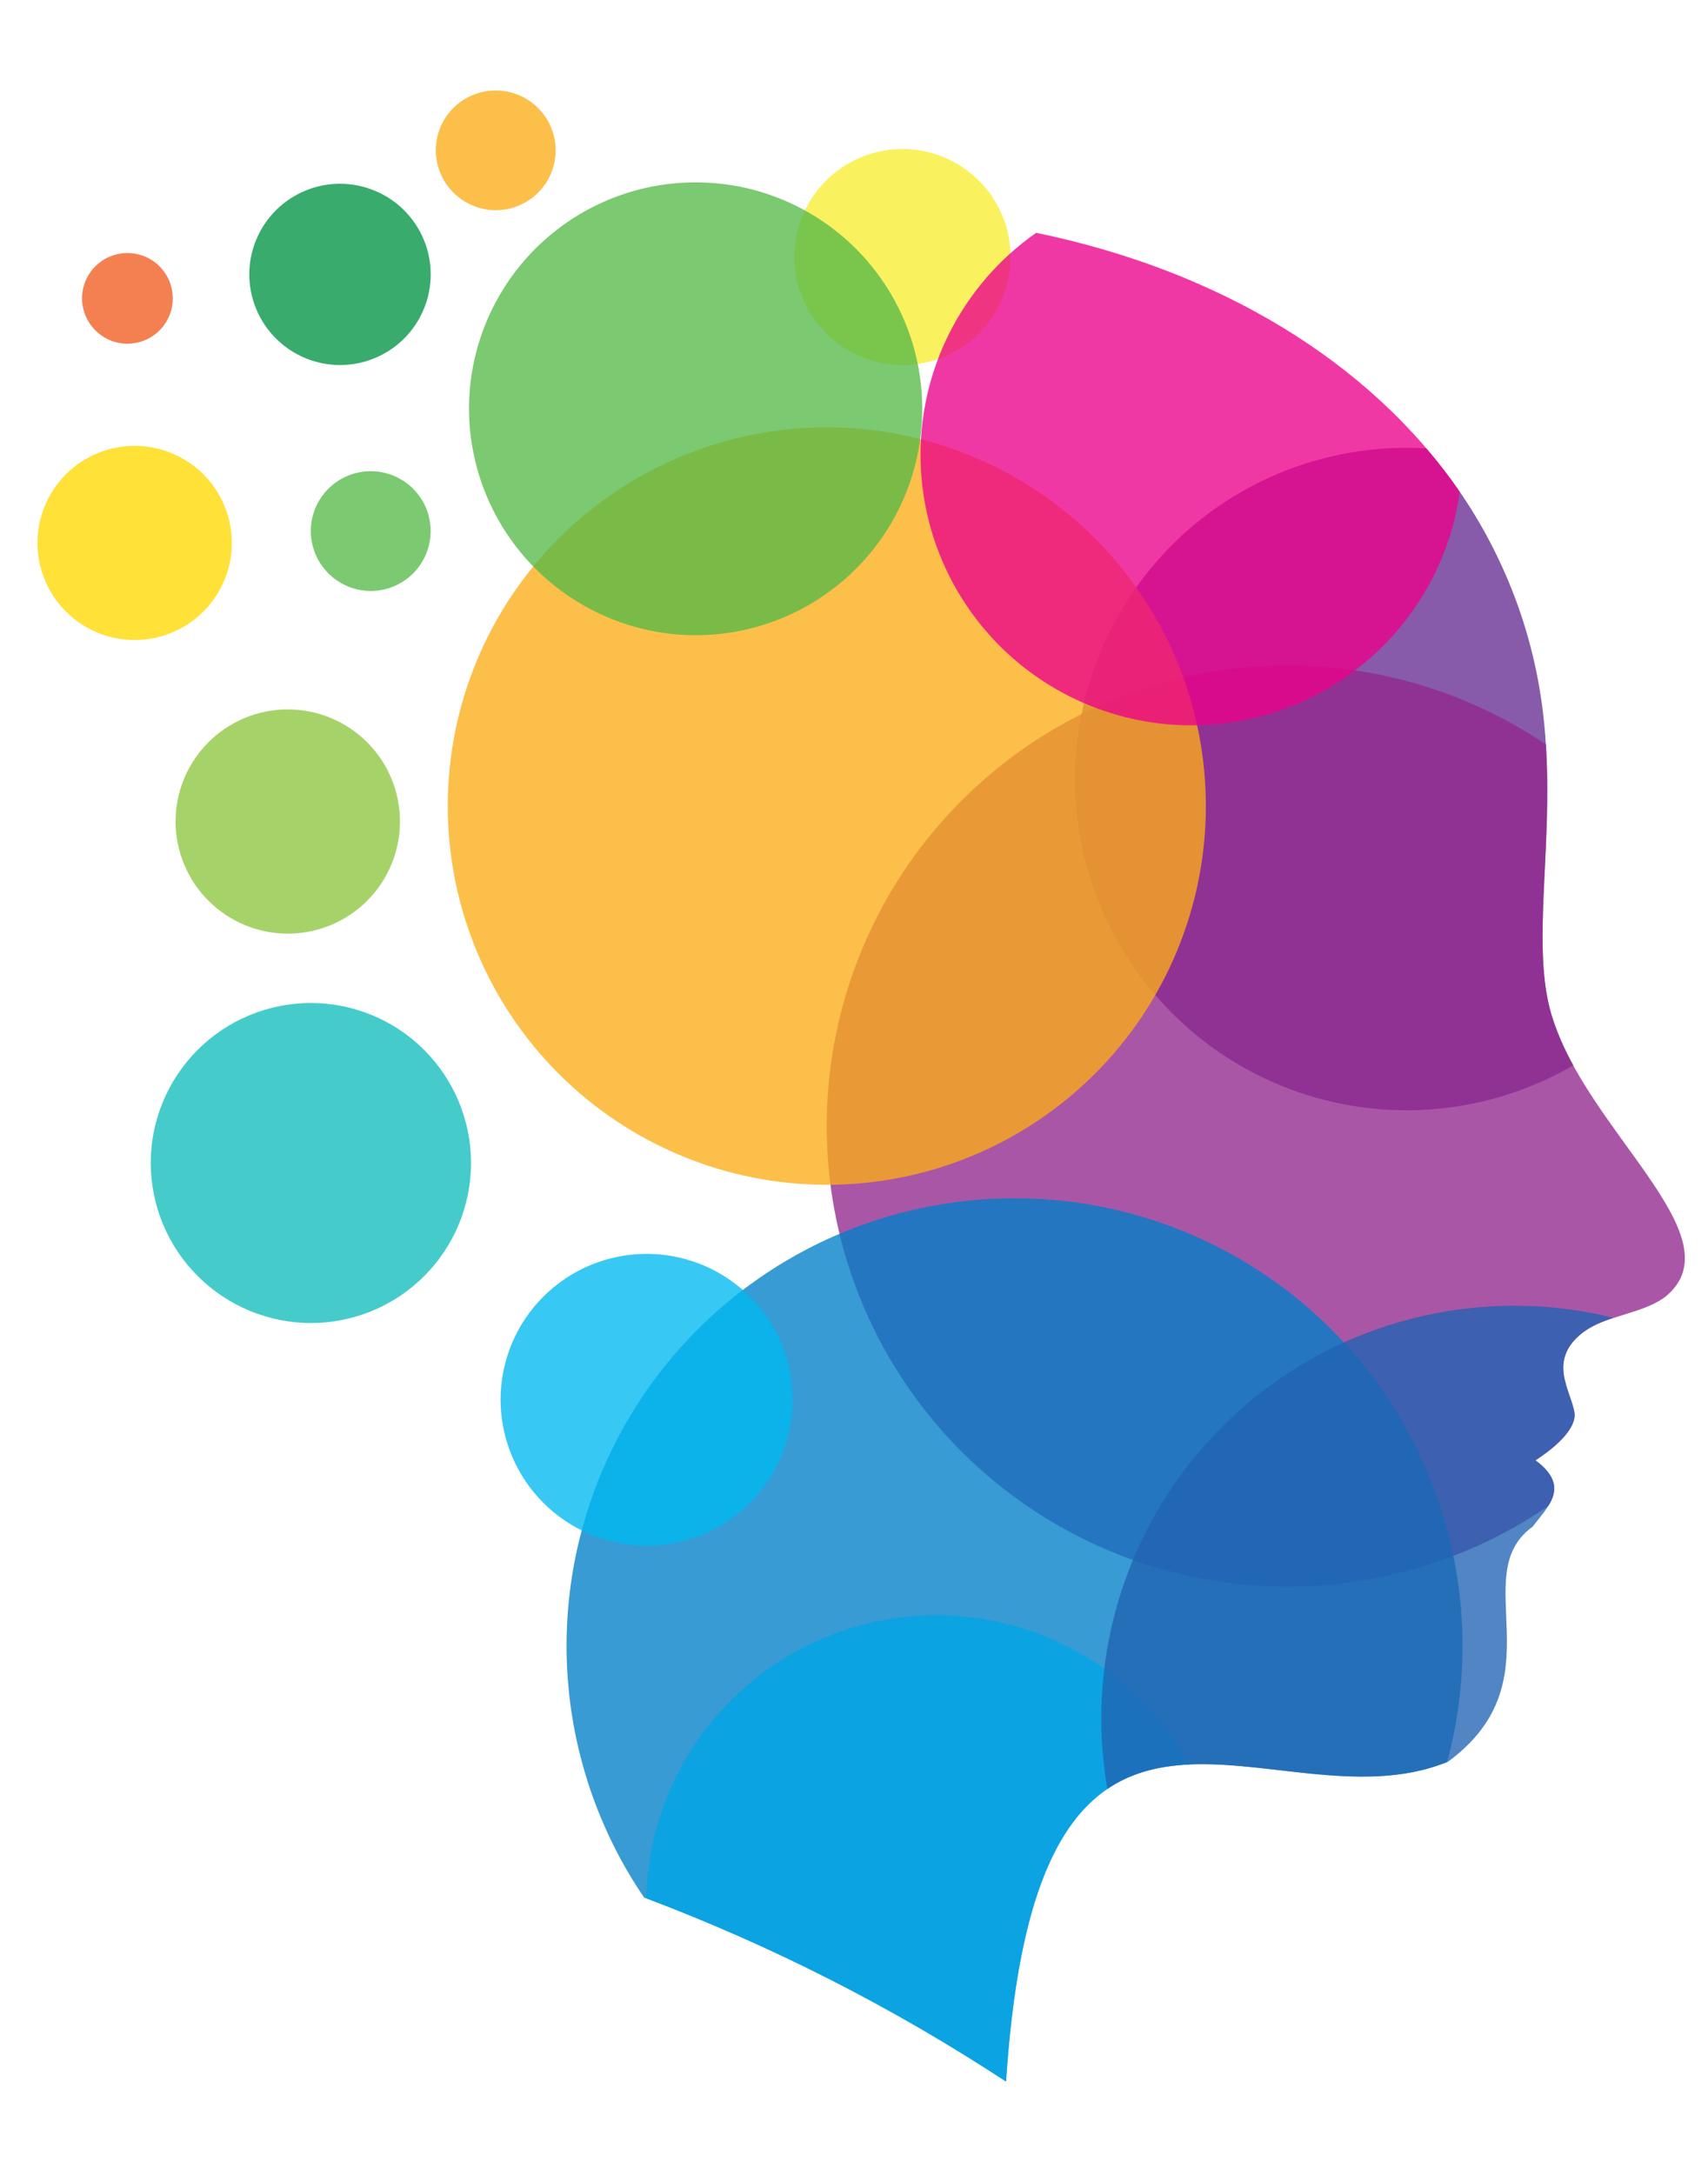 <?xml version="1.0" encoding="UTF-8" standalone="no"?>
<!-- Created with Inkscape (http://www.inkscape.org/) -->

<svg
    width="55"
    height="70"
    viewBox="0 0 56.093 68.403"
    version="1.1"
    id="svg1"
    inkscape:version="1.3.2 (091e20e, 2023-11-25, custom)"
    sodipodi:docname="drawing.svg"
    xmlns:inkscape="http://www.inkscape.org/namespaces/inkscape"
    xmlns:sodipodi="http://sodipodi.sourceforge.net/DTD/sodipodi-0.dtd"
    xmlns="http://www.w3.org/2000/svg"
    xmlns:svg="http://www.w3.org/2000/svg">
    <sodipodi:namedview
        id="namedview1"
        pagecolor="#ffffff"
        bordercolor="#000000"
        borderopacity="0.25"
        inkscape:showpageshadow="2"
        inkscape:pageopacity="0.0"
        inkscape:pagecheckerboard="0"
        inkscape:deskcolor="#d1d1d1"
        inkscape:document-units="mm"
        inkscape:zoom="1.0520974"
        inkscape:cx="396.82639"
        inkscape:cy="561.25984"
        inkscape:window-width="5120"
        inkscape:window-height="1377"
        inkscape:window-x="-8"
        inkscape:window-y="-8"
        inkscape:window-maximized="1"
        inkscape:current-layer="layer1" />
    <defs
        id="defs1">
        <clipPath
            id="f158151e0e">
            <path
                d="m 313,334 h 68 v 62 h -68 z m 0,0"
                clip-rule="nonzero"
                id="path30" />
        </clipPath>
        <clipPath
            id="28ac9c4fb5">
            <path
                d="m 203.684,317.867 v 243.816 c 0,0.828 0.672,1.5 1.5,1.5 h 201.633 c 0.828,0 1.5,-0.672 1.5,-1.5 v -243.816 c 0,-0.828 -0.672,-1.5 -1.5,-1.5 H 205.184 c -0.828,0 -1.5,0.672 -1.5,1.5 z m 0,0"
                clip-rule="nonzero"
                id="path31" />
        </clipPath>
        <clipPath
            id="681b92b165">
            <path
                d="m 203.684,317.867 v 243.816 c 0,0.828 0.672,1.5 1.5,1.5 h 201.633 c 0.828,0 1.5,-0.672 1.5,-1.5 v -243.816 c 0,-0.828 -0.672,-1.5 -1.5,-1.5 H 205.184 c -0.828,0 -1.5,0.672 -1.5,1.5 z m 0,0"
                clip-rule="nonzero"
                id="path1" />
        </clipPath>
        <clipPath
            id="3c03e65346">
            <path
                d="m 253,316.367 h 16 V 332 h -16 z m 0,0"
                clip-rule="nonzero"
                id="path24" />
        </clipPath>
        <clipPath
            id="61fccc2c4e">
            <path
                d="m 203.684,317.867 v 243.816 c 0,0.828 0.672,1.5 1.5,1.5 h 201.633 c 0.828,0 1.5,-0.672 1.5,-1.5 v -243.816 c 0,-0.828 -0.672,-1.5 -1.5,-1.5 H 205.184 c -0.828,0 -1.5,0.672 -1.5,1.5 z m 0,0"
                clip-rule="nonzero"
                id="path25" />
        </clipPath>
        <clipPath
            id="4848d2e8e4">
            <path
                d="m 230,327 h 23 v 24 h -23 z m 0,0"
                clip-rule="nonzero"
                id="path20" />
        </clipPath>
        <clipPath
            id="664cc76023">
            <path
                d="m 203.684,317.867 v 243.816 c 0,0.828 0.672,1.5 1.5,1.5 h 201.633 c 0.828,0 1.5,-0.672 1.5,-1.5 v -243.816 c 0,-0.828 -0.672,-1.5 -1.5,-1.5 H 205.184 c -0.828,0 -1.5,0.672 -1.5,1.5 z m 0,0"
                clip-rule="nonzero"
                id="path21" />
        </clipPath>
        <clipPath
            id="960f146a1a">
            <path
                d="m 209,336 h 12 v 12 h -12 z m 0,0"
                clip-rule="nonzero"
                id="path26" />
        </clipPath>
        <clipPath
            id="30442d4a70">
            <path
                d="m 203.684,317.867 v 243.816 c 0,0.828 0.672,1.5 1.5,1.5 h 201.633 c 0.828,0 1.5,-0.672 1.5,-1.5 v -243.816 c 0,-0.828 -0.672,-1.5 -1.5,-1.5 H 205.184 c -0.828,0 -1.5,0.672 -1.5,1.5 z m 0,0"
                clip-rule="nonzero"
                id="path27" />
        </clipPath>
        <clipPath
            id="1d53751798">
            <path
                d="m 237,363 h 16 v 16 h -16 z m 0,0"
                clip-rule="nonzero"
                id="path22" />
        </clipPath>
        <clipPath
            id="1989d77036">
            <path
                d="m 203.684,317.867 v 243.816 c 0,0.828 0.672,1.5 1.5,1.5 h 201.633 c 0.828,0 1.5,-0.672 1.5,-1.5 v -243.816 c 0,-0.828 -0.672,-1.5 -1.5,-1.5 H 205.184 c -0.828,0 -1.5,0.672 -1.5,1.5 z m 0,0"
                clip-rule="nonzero"
                id="path23" />
        </clipPath>
        <clipPath
            id="f369a12f22">
            <path
                d="M 203.684,360 H 229 v 25 h -25.316 z m 0,0"
                clip-rule="nonzero"
                id="path18" />
        </clipPath>
        <clipPath
            id="50ced8424d">
            <path
                d="m 203.684,317.867 v 243.816 c 0,0.828 0.672,1.5 1.5,1.5 h 201.633 c 0.828,0 1.5,-0.672 1.5,-1.5 v -243.816 c 0,-0.828 -0.672,-1.5 -1.5,-1.5 H 205.184 c -0.828,0 -1.5,0.672 -1.5,1.5 z m 0,0"
                clip-rule="nonzero"
                id="path19" />
        </clipPath>
        <clipPath
            id="592212ee8f">
            <path
                d="m 221,393 h 28 v 28 h -28 z m 0,0"
                clip-rule="nonzero"
                id="path16" />
        </clipPath>
        <clipPath
            id="a063a62a40">
            <path
                d="m 203.684,317.867 v 243.816 c 0,0.828 0.672,1.5 1.5,1.5 h 201.633 c 0.828,0 1.5,-0.672 1.5,-1.5 v -243.816 c 0,-0.828 -0.672,-1.5 -1.5,-1.5 H 205.184 c -0.828,0 -1.5,0.672 -1.5,1.5 z m 0,0"
                clip-rule="nonzero"
                id="path17" />
        </clipPath>
        <clipPath
            id="6f22633a35">
            <path
                d="m 254,358 h 95 v 94 h -95 z m 0,0"
                clip-rule="nonzero"
                id="path28" />
        </clipPath>
        <clipPath
            id="b2061c012b">
            <path
                d="m 203.684,317.867 v 243.816 c 0,0.828 0.672,1.5 1.5,1.5 h 201.633 c 0.828,0 1.5,-0.672 1.5,-1.5 v -243.816 c 0,-0.828 -0.672,-1.5 -1.5,-1.5 H 205.184 c -0.828,0 -1.5,0.672 -1.5,1.5 z m 0,0"
                clip-rule="nonzero"
                id="path29" />
        </clipPath>
        <clipPath
            id="88377172e6">
            <path
                d="m 332,360 h 63 v 83 h -63 z m 0,0"
                clip-rule="nonzero"
                id="path2" />
        </clipPath>
        <clipPath
            id="1dc6512afb">
            <path
                d="m 203.684,317.867 v 243.816 c 0,0.828 0.672,1.5 1.5,1.5 h 201.633 c 0.828,0 1.5,-0.672 1.5,-1.5 v -243.816 c 0,-0.828 -0.672,-1.5 -1.5,-1.5 H 205.184 c -0.828,0 -1.5,0.672 -1.5,1.5 z m 0,0"
                clip-rule="nonzero"
                id="path3" />
        </clipPath>
        <clipPath
            id="66bfc4b2ec">
            <path
                d="m 261,460 h 37 v 37 h -37 z m 0,0"
                clip-rule="nonzero"
                id="path14" />
        </clipPath>
        <clipPath
            id="113dcec9dc">
            <path
                d="m 203.684,317.867 v 243.816 c 0,0.828 0.672,1.5 1.5,1.5 h 201.633 c 0.828,0 1.5,-0.672 1.5,-1.5 v -243.816 c 0,-0.828 -0.672,-1.5 -1.5,-1.5 H 205.184 c -0.828,0 -1.5,0.672 -1.5,1.5 z m 0,0"
                clip-rule="nonzero"
                id="path15" />
        </clipPath>
        <clipPath
            id="277f958ad7">
            <path
                d="m 279,505 h 68 v 58.117 h -68 z m 0,0"
                clip-rule="nonzero"
                id="path8" />
        </clipPath>
        <clipPath
            id="bc61fcf6dc">
            <path
                d="m 203.684,317.867 v 243.816 c 0,0.828 0.672,1.5 1.5,1.5 h 201.633 c 0.828,0 1.5,-0.672 1.5,-1.5 v -243.816 c 0,-0.828 -0.672,-1.5 -1.5,-1.5 H 205.184 c -0.828,0 -1.5,0.672 -1.5,1.5 z m 0,0"
                clip-rule="nonzero"
                id="path9" />
        </clipPath>
        <clipPath
            id="15d670b2cd">
            <path
                d="M 269,453 H 381 V 563.117 H 269 Z m 0,0"
                clip-rule="nonzero"
                id="path6" />
        </clipPath>
        <clipPath
            id="3fa8817e86">
            <path
                d="m 203.684,317.867 v 243.816 c 0,0.828 0.672,1.5 1.5,1.5 h 201.633 c 0.828,0 1.5,-0.672 1.5,-1.5 v -243.816 c 0,-0.828 -0.672,-1.5 -1.5,-1.5 H 205.184 c -0.828,0 -1.5,0.672 -1.5,1.5 z m 0,0"
                clip-rule="nonzero"
                id="path7" />
        </clipPath>
        <clipPath
            id="c5be76d7cf">
            <path
                d="m 335,466 h 65 v 61 h -65 z m 0,0"
                clip-rule="nonzero"
                id="path10" />
        </clipPath>
        <clipPath
            id="3e394ceee6">
            <path
                d="m 203.684,317.867 v 243.816 c 0,0.828 0.672,1.5 1.5,1.5 h 201.633 c 0.828,0 1.5,-0.672 1.5,-1.5 v -243.816 c 0,-0.828 -0.672,-1.5 -1.5,-1.5 H 205.184 c -0.828,0 -1.5,0.672 -1.5,1.5 z m 0,0"
                clip-rule="nonzero"
                id="path11" />
        </clipPath>
        <clipPath
            id="1e54e92698">
            <path
                d="m 218,429 h 40 v 41 h -40 z m 0,0"
                clip-rule="nonzero"
                id="path12" />
        </clipPath>
        <clipPath
            id="0aac0899a6">
            <path
                d="m 203.684,317.867 v 243.816 c 0,0.828 0.672,1.5 1.5,1.5 h 201.633 c 0.828,0 1.5,-0.672 1.5,-1.5 v -243.816 c 0,-0.828 -0.672,-1.5 -1.5,-1.5 H 205.184 c -0.828,0 -1.5,0.672 -1.5,1.5 z m 0,0"
                clip-rule="nonzero"
                id="path13" />
        </clipPath>
        <clipPath
            id="438977eff9">
            <path
                d="M 301,387 H 408.434 V 502 H 301 Z m 0,0"
                clip-rule="nonzero"
                id="path4" />
        </clipPath>
        <clipPath
            id="e1e1b5f0f3">
            <path
                d="m 203.684,317.867 v 243.816 c 0,0.828 0.672,1.5 1.5,1.5 h 201.633 c 0.828,0 1.5,-0.672 1.5,-1.5 v -243.816 c 0,-0.828 -0.672,-1.5 -1.5,-1.5 H 205.184 c -0.828,0 -1.5,0.672 -1.5,1.5 z m 0,0"
                clip-rule="nonzero"
                id="path5" />
        </clipPath>
    </defs>
    <g
        inkscape:label="Layer 1"
        inkscape:groupmode="layer"
        id="layer1">
        <g
            clip-path="url(#d869e93814)"
            id="g37"
            transform="matrix(0.265,0,0,0.265,-52.823,-82.36)">
            <g
                clip-path="url(#681b92b165)"
                id="g36">
                <path
                    fill="#f9ed32"
                    d="m 311.176,350.395 c 0.883,0 1.754,-0.086 2.613,-0.258 0.863,-0.172 1.703,-0.426 2.516,-0.762 0.812,-0.336 1.582,-0.75 2.316,-1.238 0.73,-0.484 1.406,-1.039 2.027,-1.66 0.625,-0.625 1.18,-1.301 1.668,-2.031 0.488,-0.73 0.902,-1.5 1.238,-2.312 0.336,-0.812 0.594,-1.648 0.766,-2.508 0.172,-0.863 0.258,-1.734 0.258,-2.613 0,-0.879 -0.086,-1.746 -0.258,-2.609 -0.168,-0.863 -0.422,-1.699 -0.758,-2.512 -0.336,-0.812 -0.75,-1.582 -1.238,-2.316 -0.484,-0.73 -1.039,-1.406 -1.664,-2.027 -0.621,-0.621 -1.297,-1.18 -2.027,-1.668 -0.73,-0.488 -1.5,-0.902 -2.312,-1.238 -0.812,-0.336 -1.652,-0.594 -2.512,-0.766 -0.863,-0.172 -1.734,-0.258 -2.613,-0.258 -0.879,-0.004 -1.75,0.082 -2.613,0.254 -0.863,0.168 -1.703,0.422 -2.516,0.758 -0.812,0.332 -1.586,0.746 -2.316,1.23 -0.73,0.488 -1.41,1.043 -2.031,1.664 -0.625,0.617 -1.18,1.293 -1.672,2.023 -0.488,0.73 -0.902,1.5 -1.242,2.312 -0.336,0.812 -0.594,1.648 -0.766,2.508 -0.172,0.863 -0.262,1.734 -0.262,2.613 0,0.879 0.086,1.75 0.258,2.613 0.172,0.863 0.426,1.699 0.762,2.512 0.336,0.812 0.75,1.586 1.238,2.316 0.488,0.734 1.043,1.41 1.664,2.031 0.625,0.625 1.301,1.18 2.031,1.672 0.73,0.488 1.504,0.902 2.316,1.238 0.812,0.34 1.652,0.594 2.516,0.77 0.863,0.172 1.734,0.258 2.613,0.262 z m 0,0"
                    fill-opacity="0.78"
                    fill-rule="evenodd"
                    id="path35" />
            </g>
        </g>
        <g
            clip-path="url(#88377172e6)"
            id="g39"
            transform="matrix(0.265,0,0,0.265,-52.823,-82.36)">
            <g
                clip-path="url(#1dc6512afb)"
                id="g38">
                <path
                    fill="#662d91"
                    d="m 376.09,360.715 c 3.641,4.219 6.652,8.848 9.031,13.883 2.379,5.039 4.043,10.301 4.988,15.789 2.715,15.871 -1.426,30.566 1.477,40.441 0.684,2.215 1.594,4.328 2.734,6.348 -0.68,0.395 -1.367,0.77 -2.066,1.125 -0.703,0.355 -1.41,0.691 -2.133,1.004 -0.719,0.316 -1.445,0.609 -2.184,0.883 -0.734,0.273 -1.48,0.523 -2.23,0.754 -0.75,0.23 -1.508,0.438 -2.27,0.625 -0.766,0.188 -1.531,0.352 -2.305,0.496 -0.773,0.141 -1.547,0.262 -2.328,0.363 -0.777,0.098 -1.559,0.172 -2.344,0.227 -0.785,0.055 -1.566,0.086 -2.352,0.094 -0.789,0.008 -1.574,-0.004 -2.355,-0.043 -0.785,-0.035 -1.57,-0.094 -2.352,-0.176 -0.781,-0.082 -1.559,-0.184 -2.336,-0.309 -0.773,-0.125 -1.543,-0.273 -2.312,-0.445 -0.766,-0.168 -1.527,-0.359 -2.285,-0.574 -0.754,-0.215 -1.504,-0.449 -2.246,-0.703 -0.742,-0.258 -1.477,-0.535 -2.203,-0.836 -0.727,-0.297 -1.441,-0.617 -2.152,-0.957 -0.707,-0.34 -1.406,-0.699 -2.094,-1.078 -0.688,-0.379 -1.363,-0.777 -2.027,-1.195 -0.664,-0.422 -1.316,-0.855 -1.957,-1.312 -0.637,-0.457 -1.266,-0.93 -1.875,-1.422 -0.613,-0.492 -1.211,-1 -1.793,-1.527 -0.586,-0.523 -1.152,-1.066 -1.703,-1.625 -0.551,-0.559 -1.09,-1.133 -1.605,-1.723 -0.52,-0.586 -1.023,-1.191 -1.508,-1.809 -0.484,-0.617 -0.949,-1.25 -1.398,-1.895 -0.449,-0.645 -0.875,-1.301 -1.289,-1.969 -0.41,-0.672 -0.801,-1.352 -1.172,-2.043 -0.371,-0.691 -0.723,-1.395 -1.055,-2.105 -0.328,-0.711 -0.641,-1.43 -0.93,-2.16 -0.289,-0.73 -0.559,-1.469 -0.805,-2.211 -0.25,-0.746 -0.473,-1.496 -0.68,-2.254 -0.203,-0.758 -0.387,-1.523 -0.547,-2.289 -0.16,-0.77 -0.297,-1.543 -0.414,-2.32 -0.117,-0.773 -0.211,-1.555 -0.281,-2.336 -0.07,-0.781 -0.121,-1.562 -0.148,-2.348 -0.023,-0.785 -0.027,-1.57 -0.012,-2.355 0.019,-0.781 0.062,-1.566 0.125,-2.348 0.062,-0.781 0.148,-1.562 0.258,-2.34 0.109,-0.777 0.238,-1.551 0.391,-2.32 0.152,-0.77 0.328,-1.535 0.523,-2.297 0.199,-0.758 0.414,-1.512 0.656,-2.258 0.238,-0.75 0.5,-1.488 0.781,-2.223 0.285,-0.73 0.586,-1.453 0.91,-2.168 0.324,-0.715 0.668,-1.422 1.031,-2.117 0.367,-0.695 0.75,-1.379 1.152,-2.055 0.406,-0.672 0.828,-1.332 1.27,-1.98 0.441,-0.648 0.902,-1.285 1.379,-1.91 0.477,-0.621 0.973,-1.23 1.488,-1.824 0.512,-0.594 1.043,-1.172 1.586,-1.738 0.547,-0.562 1.109,-1.109 1.688,-1.645 0.578,-0.531 1.172,-1.043 1.777,-1.543 0.609,-0.496 1.23,-0.977 1.863,-1.441 0.637,-0.461 1.281,-0.902 1.941,-1.328 0.664,-0.426 1.336,-0.832 2.02,-1.219 0.684,-0.387 1.375,-0.754 2.082,-1.102 0.703,-0.344 1.418,-0.672 2.141,-0.977 0.723,-0.309 1.453,-0.594 2.195,-0.855 0.738,-0.266 1.484,-0.508 2.238,-0.727 0.754,-0.223 1.516,-0.422 2.281,-0.602 0.762,-0.176 1.531,-0.332 2.309,-0.465 0.773,-0.133 1.551,-0.246 2.332,-0.336 0.777,-0.086 1.562,-0.152 2.344,-0.199 0.785,-0.043 1.57,-0.066 2.355,-0.062 0.773,0 1.59,0.023 2.398,0.066 z m 0,0"
                    fill-opacity="0.78"
                    fill-rule="evenodd"
                    id="path37" />
            </g>
        </g>
        <g
            clip-path="url(#438977eff9)"
            id="g41"
            transform="matrix(0.265,0,0,0.265,-52.823,-82.36)">
            <g
                clip-path="url(#e1e1b5f0f3)"
                id="g40">
                <path
                    fill="#92278f"
                    d="m 390.91,397.371 c 0.859,13.145 -1.797,25.051 0.676,33.492 4.238,14.418 23.02,27.48 14.246,34.902 -2.777,2.223 -7.559,2.367 -10.359,4.551 -4.461,3.477 -1.41,7.238 -1.016,9.953 0.191,1.289 -0.977,3.359 -4.836,5.875 2.914,2.145 2.645,3.965 1.605,5.641 -1.422,0.973 -2.883,1.879 -4.383,2.719 -1.504,0.844 -3.039,1.613 -4.613,2.316 -1.57,0.703 -3.172,1.332 -4.801,1.887 -1.629,0.559 -3.277,1.043 -4.953,1.449 -1.672,0.41 -3.359,0.742 -5.062,0.996 -1.703,0.258 -3.414,0.434 -5.133,0.535 -1.719,0.102 -3.438,0.125 -5.16,0.07 -1.719,-0.055 -3.434,-0.184 -5.145,-0.395 -1.707,-0.207 -3.406,-0.492 -5.086,-0.855 -1.684,-0.363 -3.348,-0.801 -4.992,-1.312 -1.645,-0.512 -3.262,-1.098 -4.852,-1.758 -1.59,-0.66 -3.148,-1.387 -4.672,-2.188 -1.527,-0.797 -3.012,-1.664 -4.457,-2.598 -1.445,-0.934 -2.848,-1.93 -4.203,-2.992 -1.355,-1.059 -2.66,-2.18 -3.918,-3.355 -1.254,-1.18 -2.453,-2.41 -3.598,-3.699 -1.141,-1.285 -2.227,-2.621 -3.246,-4.004 -1.023,-1.383 -1.98,-2.812 -2.875,-4.281 -0.895,-1.473 -1.719,-2.98 -2.477,-4.523 -0.754,-1.547 -1.441,-3.125 -2.055,-4.73 -0.613,-1.605 -1.156,-3.238 -1.621,-4.895 -0.469,-1.656 -0.859,-3.328 -1.172,-5.02 -0.316,-1.691 -0.555,-3.395 -0.715,-5.109 -0.16,-1.711 -0.246,-3.426 -0.25,-5.148 -0.008,-1.719 0.066,-3.438 0.215,-5.152 0.148,-1.711 0.375,-3.414 0.68,-5.109 0.305,-1.691 0.684,-3.371 1.137,-5.027 0.457,-1.66 0.988,-3.297 1.59,-4.906 0.605,-1.613 1.277,-3.191 2.023,-4.742 0.746,-1.551 1.562,-3.066 2.445,-4.543 0.883,-1.477 1.832,-2.91 2.848,-4.301 1.012,-1.391 2.086,-2.734 3.219,-4.027 1.137,-1.293 2.328,-2.535 3.574,-3.719 1.246,-1.188 2.543,-2.316 3.895,-3.383 1.348,-1.07 2.742,-2.078 4.18,-3.02 1.441,-0.945 2.922,-1.82 4.441,-2.629 1.52,-0.812 3.07,-1.551 4.656,-2.219 1.586,-0.672 3.199,-1.266 4.84,-1.789 1.641,-0.523 3.301,-0.973 4.98,-1.348 1.684,-0.375 3.375,-0.672 5.086,-0.891 1.707,-0.223 3.418,-0.363 5.141,-0.43 1.719,-0.066 3.441,-0.055 5.16,0.035 1.719,0.09 3.43,0.258 5.137,0.5 1.703,0.246 3.395,0.566 5.07,0.965 1.672,0.395 3.328,0.867 4.961,1.414 1.633,0.547 3.238,1.164 4.812,1.855 1.578,0.691 3.121,1.453 4.629,2.285 1.508,0.828 2.973,1.727 4.402,2.688 z m 0,0"
                    fill-opacity="0.78"
                    fill-rule="evenodd"
                    id="path39" />
            </g>
        </g>
        <g
            clip-path="url(#15d670b2cd)"
            id="g43"
            transform="matrix(0.265,0,0,0.265,-52.823,-82.36)">
            <g
                clip-path="url(#3fa8817e86)"
                id="g42">
                <path
                    fill="#007fc6"
                    d="m 378.676,523.508 c -21.703,8.832 -50.754,-20.781 -54.664,39.609 -14.113,-9.258 -29.066,-16.859 -44.859,-22.809 -0.652,-0.957 -1.273,-1.934 -1.863,-2.926 -0.59,-0.996 -1.148,-2.008 -1.672,-3.039 -0.527,-1.031 -1.02,-2.074 -1.48,-3.137 -0.461,-1.059 -0.891,-2.133 -1.285,-3.223 -0.391,-1.086 -0.75,-2.184 -1.074,-3.293 -0.328,-1.113 -0.617,-2.23 -0.871,-3.359 -0.254,-1.125 -0.477,-2.262 -0.66,-3.402 -0.184,-1.145 -0.332,-2.289 -0.441,-3.441 -0.113,-1.148 -0.188,-2.301 -0.23,-3.457 -0.039,-1.156 -0.043,-2.312 -0.008,-3.469 0.031,-1.156 0.098,-2.309 0.203,-3.461 0.105,-1.152 0.246,-2.301 0.422,-3.441 0.176,-1.145 0.391,-2.281 0.637,-3.41 0.246,-1.129 0.531,-2.25 0.848,-3.359 0.316,-1.113 0.672,-2.215 1.059,-3.305 0.387,-1.09 0.805,-2.168 1.258,-3.23 0.457,-1.062 0.941,-2.113 1.461,-3.145 0.52,-1.035 1.07,-2.051 1.656,-3.047 0.582,-1 1.195,-1.98 1.84,-2.941 0.645,-0.961 1.32,-1.898 2.023,-2.816 0.703,-0.918 1.434,-1.812 2.195,-2.688 0.758,-0.871 1.543,-1.719 2.355,-2.543 0.812,-0.824 1.652,-1.621 2.512,-2.391 0.863,-0.773 1.75,-1.516 2.66,-2.23 0.906,-0.719 1.84,-1.402 2.789,-2.062 0.953,-0.656 1.926,-1.285 2.914,-1.883 0.992,-0.594 2,-1.16 3.027,-1.695 1.027,-0.535 2.07,-1.035 3.129,-1.504 1.059,-0.469 2.129,-0.902 3.215,-1.305 1.082,-0.402 2.18,-0.77 3.289,-1.105 1.109,-0.332 2.227,-0.629 3.352,-0.895 1.129,-0.262 2.262,-0.488 3.402,-0.684 1.141,-0.191 2.289,-0.348 3.438,-0.469 1.152,-0.121 2.305,-0.207 3.461,-0.254 1.156,-0.051 2.316,-0.062 3.473,-0.039 1.156,0.023 2.312,0.082 3.465,0.176 1.152,0.098 2.301,0.23 3.449,0.395 1.145,0.168 2.281,0.371 3.414,0.609 1.133,0.238 2.258,0.512 3.371,0.82 1.117,0.309 2.223,0.652 3.316,1.031 1.094,0.379 2.172,0.789 3.242,1.234 1.066,0.445 2.121,0.922 3.16,1.434 1.035,0.512 2.059,1.055 3.062,1.629 1.004,0.578 1.988,1.184 2.957,1.82 0.965,0.633 1.91,1.301 2.836,1.996 0.922,0.695 1.824,1.418 2.703,2.172 0.879,0.75 1.734,1.531 2.566,2.336 0.832,0.805 1.633,1.637 2.414,2.492 0.777,0.855 1.527,1.734 2.254,2.637 0.723,0.902 1.418,1.824 2.082,2.773 0.664,0.945 1.301,1.91 1.906,2.895 0.605,0.988 1.18,1.992 1.723,3.012 0.543,1.023 1.051,2.059 1.527,3.113 0.48,1.051 0.922,2.121 1.332,3.199 0.41,1.082 0.789,2.176 1.129,3.281 0.344,1.105 0.652,2.219 0.926,3.344 0.27,1.121 0.508,2.254 0.711,3.391 0.199,1.141 0.367,2.285 0.496,3.434 0.129,1.148 0.223,2.301 0.281,3.453 0.059,1.156 0.082,2.312 0.066,3.469 -0.016,1.156 -0.066,2.312 -0.152,3.465 -0.086,1.152 -0.207,2.301 -0.367,3.445 -0.156,1.148 -0.352,2.285 -0.582,3.418 -0.23,1.137 -0.496,2.262 -0.797,3.375 z m 0,0"
                    fill-opacity="0.78"
                    fill-rule="evenodd"
                    id="path41" />
            </g>
        </g>
        <g
            clip-path="url(#277f958ad7)"
            id="g45"
            transform="matrix(0.265,0,0,0.265,-52.823,-82.36)">
            <g
                clip-path="url(#bc61fcf6dc)"
                id="g44">
                <path
                    fill="#01a6e6"
                    d="m 346.812,523.82 c -11.465,0.48 -20.715,7.074 -22.801,39.297 -14.031,-9.203 -28.898,-16.773 -44.594,-22.715 0.047,-1.957 0.25,-3.898 0.617,-5.824 0.363,-1.926 0.883,-3.809 1.555,-5.648 0.672,-1.84 1.492,-3.613 2.453,-5.32 0.965,-1.707 2.059,-3.32 3.285,-4.848 1.23,-1.527 2.57,-2.945 4.031,-4.254 1.461,-1.309 3.016,-2.488 4.668,-3.543 1.656,-1.055 3.383,-1.965 5.184,-2.738 1.805,-0.77 3.656,-1.391 5.559,-1.859 1.906,-0.469 3.836,-0.777 5.789,-0.93 1.953,-0.156 3.91,-0.148 5.863,0.019 1.953,0.164 3.879,0.488 5.781,0.969 1.898,0.48 3.75,1.113 5.547,1.898 1.797,0.781 3.516,1.707 5.164,2.77 1.645,1.066 3.191,2.254 4.645,3.574 1.449,1.316 2.785,2.742 4.004,4.277 1.215,1.535 2.301,3.16 3.25,4.875 z m 0,0"
                    fill-opacity="0.78"
                    fill-rule="evenodd"
                    id="path43" />
            </g>
        </g>
        <g
            clip-path="url(#c5be76d7cf)"
            id="g47"
            transform="matrix(0.265,0,0,0.265,-52.823,-82.36)">
            <g
                clip-path="url(#3e394ceee6)"
                id="g46">
                <path
                    fill="#2063b2"
                    d="m 399.254,468.469 c -1.359,0.395 -2.621,1 -3.781,1.812 -4.461,3.477 -1.41,7.238 -1.016,9.953 0.191,1.289 -0.977,3.359 -4.836,5.875 4.461,3.289 1.461,5.805 -0.336,8.227 -8.348,6.012 3.266,19.039 -10.504,29.141 -13.898,5.719 -30.797,-4.371 -42.211,3.375 -0.184,-1.043 -0.332,-2.09 -0.449,-3.141 -0.113,-1.051 -0.199,-2.105 -0.246,-3.16 -0.051,-1.059 -0.07,-2.113 -0.055,-3.172 0.016,-1.059 0.062,-2.113 0.145,-3.168 0.078,-1.055 0.191,-2.105 0.34,-3.152 0.145,-1.047 0.32,-2.09 0.531,-3.125 0.211,-1.035 0.453,-2.066 0.73,-3.086 0.273,-1.023 0.578,-2.035 0.914,-3.035 0.34,-1.004 0.707,-1.992 1.105,-2.973 0.398,-0.98 0.828,-1.945 1.285,-2.898 0.461,-0.953 0.949,-1.891 1.465,-2.816 0.516,-0.922 1.062,-1.828 1.637,-2.715 0.57,-0.891 1.172,-1.762 1.801,-2.613 0.625,-0.852 1.277,-1.684 1.957,-2.492 0.68,-0.812 1.383,-1.602 2.109,-2.371 0.73,-0.766 1.48,-1.512 2.254,-2.23 0.773,-0.723 1.57,-1.418 2.387,-2.09 0.816,-0.672 1.656,-1.32 2.512,-1.938 0.859,-0.621 1.734,-1.215 2.629,-1.781 0.895,-0.562 1.805,-1.102 2.734,-1.609 0.926,-0.512 1.867,-0.992 2.824,-1.441 0.957,-0.449 1.93,-0.871 2.914,-1.262 0.98,-0.391 1.977,-0.75 2.984,-1.078 1.004,-0.332 2.02,-0.629 3.043,-0.895 1.023,-0.266 2.059,-0.5 3.094,-0.703 1.039,-0.199 2.086,-0.371 3.133,-0.508 1.051,-0.137 2.105,-0.242 3.16,-0.312 1.055,-0.074 2.113,-0.113 3.172,-0.121 1.059,-0.004 2.113,0.019 3.172,0.078 1.055,0.059 2.109,0.152 3.16,0.277 1.051,0.121 2.098,0.281 3.141,0.469 1.039,0.188 2.074,0.41 3.102,0.664 z m 0,0"
                    fill-opacity="0.78"
                    fill-rule="evenodd"
                    id="path45" />
            </g>
        </g>
        <g
            clip-path="url(#1e54e92698)"
            id="g49"
            transform="matrix(0.265,0,0,0.265,-52.823,-82.36)">
            <g
                clip-path="url(#0aac0899a6)"
                id="g48">
                <path
                    fill="#12bcbc"
                    d="m 237.852,469.113 c 0.648,0 1.297,-0.031 1.945,-0.094 0.645,-0.062 1.289,-0.16 1.926,-0.285 0.637,-0.129 1.266,-0.285 1.891,-0.473 0.621,-0.188 1.234,-0.406 1.832,-0.656 0.602,-0.246 1.188,-0.523 1.762,-0.832 0.574,-0.305 1.133,-0.637 1.672,-1 0.543,-0.359 1.062,-0.746 1.566,-1.156 0.5,-0.414 0.984,-0.848 1.441,-1.309 0.461,-0.457 0.898,-0.938 1.309,-1.441 0.414,-0.5 0.801,-1.023 1.164,-1.562 0.359,-0.539 0.695,-1.098 1,-1.668 0.309,-0.574 0.586,-1.16 0.832,-1.762 0.25,-0.598 0.469,-1.211 0.656,-1.832 0.191,-0.621 0.348,-1.25 0.477,-1.887 0.125,-0.637 0.223,-1.277 0.285,-1.926 0.062,-0.645 0.098,-1.293 0.098,-1.945 0,-0.648 -0.035,-1.297 -0.098,-1.941 -0.062,-0.648 -0.16,-1.289 -0.285,-1.926 -0.125,-0.637 -0.285,-1.266 -0.473,-1.891 -0.188,-0.621 -0.406,-1.23 -0.656,-1.832 -0.25,-0.598 -0.527,-1.184 -0.832,-1.758 -0.309,-0.574 -0.641,-1.129 -1.004,-1.672 -0.359,-0.539 -0.746,-1.059 -1.16,-1.562 -0.41,-0.5 -0.848,-0.98 -1.309,-1.441 -0.457,-0.461 -0.938,-0.895 -1.441,-1.309 -0.504,-0.41 -1.023,-0.797 -1.566,-1.156 -0.539,-0.363 -1.098,-0.695 -1.668,-1 -0.574,-0.309 -1.16,-0.586 -1.762,-0.832 -0.602,-0.25 -1.215,-0.469 -1.836,-0.656 -0.621,-0.191 -1.25,-0.348 -1.891,-0.473 -0.637,-0.129 -1.277,-0.223 -1.926,-0.285 -0.648,-0.066 -1.297,-0.098 -1.945,-0.098 -0.648,0 -1.297,0.031 -1.945,0.098 -0.648,0.062 -1.289,0.156 -1.926,0.285 -0.641,0.125 -1.27,0.285 -1.891,0.473 -0.621,0.188 -1.234,0.406 -1.836,0.656 -0.598,0.25 -1.188,0.527 -1.758,0.832 -0.574,0.309 -1.133,0.641 -1.672,1 -0.539,0.363 -1.062,0.75 -1.566,1.16 -0.5,0.414 -0.98,0.848 -1.441,1.309 -0.461,0.461 -0.895,0.941 -1.309,1.441 -0.41,0.504 -0.797,1.023 -1.16,1.566 -0.359,0.539 -0.695,1.094 -1,1.668 -0.305,0.574 -0.582,1.16 -0.832,1.762 -0.25,0.598 -0.469,1.211 -0.656,1.832 -0.188,0.621 -0.344,1.25 -0.473,1.887 -0.125,0.637 -0.223,1.281 -0.285,1.926 -0.062,0.648 -0.094,1.297 -0.094,1.945 0,0.648 0.035,1.297 0.098,1.941 0.066,0.645 0.164,1.285 0.289,1.922 0.129,0.637 0.289,1.266 0.477,1.887 0.191,0.617 0.41,1.23 0.656,1.828 0.25,0.598 0.527,1.184 0.836,1.758 0.305,0.57 0.641,1.125 1,1.664 0.363,0.539 0.75,1.062 1.16,1.562 0.414,0.5 0.848,0.98 1.309,1.441 0.457,0.457 0.938,0.891 1.441,1.305 0.5,0.41 1.02,0.797 1.562,1.16 0.539,0.359 1.094,0.691 1.668,1 0.57,0.305 1.156,0.582 1.758,0.832 0.598,0.25 1.211,0.469 1.832,0.656 0.621,0.188 1.25,0.348 1.887,0.477 0.637,0.125 1.277,0.223 1.922,0.289 0.645,0.062 1.293,0.098 1.945,0.098 z m 0,0"
                    fill-opacity="0.78"
                    fill-rule="evenodd"
                    id="path47" />
            </g>
        </g>
        <g
            clip-path="url(#66bfc4b2ec)"
            id="g51"
            transform="matrix(0.265,0,0,0.265,-52.823,-82.36)">
            <g
                clip-path="url(#113dcec9dc)"
                id="g50">
                <path
                    fill="#00b9f1"
                    d="m 279.418,496.715 c 0.594,0.004 1.184,-0.023 1.773,-0.082 0.594,-0.055 1.18,-0.141 1.762,-0.254 0.582,-0.117 1.156,-0.258 1.723,-0.43 0.57,-0.168 1.129,-0.367 1.676,-0.594 0.551,-0.223 1.086,-0.477 1.609,-0.754 0.523,-0.277 1.035,-0.582 1.527,-0.91 0.492,-0.328 0.973,-0.68 1.43,-1.055 0.461,-0.375 0.898,-0.77 1.32,-1.188 0.422,-0.418 0.82,-0.855 1.195,-1.312 0.379,-0.457 0.734,-0.934 1.062,-1.426 0.332,-0.492 0.637,-1 0.918,-1.52 0.281,-0.523 0.535,-1.059 0.766,-1.605 0.227,-0.547 0.426,-1.105 0.602,-1.672 0.172,-0.566 0.316,-1.141 0.434,-1.723 0.117,-0.578 0.207,-1.164 0.266,-1.754 0.059,-0.59 0.09,-1.18 0.09,-1.773 0,-0.594 -0.027,-1.184 -0.082,-1.773 -0.059,-0.59 -0.145,-1.176 -0.258,-1.758 -0.117,-0.582 -0.258,-1.156 -0.43,-1.723 -0.172,-0.57 -0.371,-1.125 -0.598,-1.676 -0.227,-0.547 -0.477,-1.082 -0.758,-1.605 -0.277,-0.523 -0.582,-1.031 -0.91,-1.523 -0.328,-0.496 -0.68,-0.973 -1.055,-1.43 -0.379,-0.457 -0.773,-0.898 -1.191,-1.316 -0.422,-0.422 -0.859,-0.82 -1.316,-1.195 -0.457,-0.379 -0.934,-0.73 -1.426,-1.059 -0.496,-0.332 -1.004,-0.637 -1.523,-0.918 -0.523,-0.277 -1.059,-0.531 -1.605,-0.762 -0.551,-0.227 -1.105,-0.426 -1.676,-0.598 -0.566,-0.172 -1.141,-0.316 -1.723,-0.434 -0.582,-0.117 -1.168,-0.203 -1.758,-0.262 -0.59,-0.059 -1.184,-0.09 -1.777,-0.09 -0.59,0 -1.184,0.027 -1.773,0.086 -0.59,0.059 -1.176,0.145 -1.758,0.258 -0.582,0.117 -1.156,0.258 -1.727,0.43 -0.566,0.172 -1.125,0.371 -1.672,0.598 -0.551,0.227 -1.086,0.48 -1.609,0.758 -0.523,0.281 -1.031,0.582 -1.523,0.914 -0.496,0.328 -0.969,0.68 -1.43,1.055 -0.457,0.379 -0.898,0.773 -1.316,1.191 -0.422,0.422 -0.82,0.859 -1.195,1.316 -0.375,0.457 -0.73,0.934 -1.059,1.426 -0.332,0.492 -0.637,1 -0.914,1.523 -0.281,0.523 -0.535,1.059 -0.762,1.605 -0.227,0.547 -0.426,1.105 -0.598,1.672 -0.172,0.566 -0.316,1.141 -0.434,1.723 -0.117,0.582 -0.203,1.168 -0.262,1.758 -0.059,0.59 -0.086,1.18 -0.086,1.773 0,0.59 0.031,1.18 0.09,1.77 0.059,0.586 0.145,1.172 0.262,1.75 0.117,0.578 0.262,1.152 0.434,1.719 0.172,0.562 0.371,1.121 0.598,1.664 0.227,0.547 0.477,1.082 0.758,1.602 0.277,0.523 0.582,1.027 0.91,1.52 0.328,0.492 0.68,0.965 1.055,1.422 0.375,0.461 0.77,0.898 1.188,1.316 0.418,0.418 0.855,0.816 1.312,1.191 0.457,0.375 0.93,0.727 1.422,1.059 0.488,0.328 0.996,0.633 1.516,0.914 0.523,0.277 1.055,0.531 1.602,0.762 0.547,0.227 1.102,0.426 1.668,0.602 0.562,0.172 1.137,0.316 1.715,0.434 0.582,0.121 1.164,0.207 1.754,0.27 0.586,0.059 1.176,0.09 1.77,0.094 z m 0,0"
                    fill-opacity="0.78"
                    fill-rule="evenodd"
                    id="path49" />
            </g>
        </g>
        <g
            clip-path="url(#592212ee8f)"
            id="g53"
            transform="matrix(0.265,0,0,0.265,-52.823,-82.36)">
            <g
                clip-path="url(#a063a62a40)"
                id="g52">
                <path
                    fill="#8dc63f"
                    d="m 234.996,420.859 c 0.914,0 1.816,-0.09 2.715,-0.27 0.895,-0.176 1.766,-0.441 2.609,-0.789 0.844,-0.352 1.645,-0.777 2.402,-1.285 0.762,-0.508 1.461,-1.082 2.109,-1.73 0.645,-0.645 1.223,-1.348 1.73,-2.105 0.504,-0.758 0.934,-1.559 1.281,-2.402 0.352,-0.844 0.613,-1.711 0.793,-2.605 0.18,-0.895 0.266,-1.801 0.266,-2.711 0,-0.914 -0.09,-1.816 -0.266,-2.711 -0.18,-0.898 -0.445,-1.766 -0.793,-2.609 -0.352,-0.844 -0.777,-1.645 -1.285,-2.402 -0.508,-0.758 -1.086,-1.461 -1.73,-2.105 -0.648,-0.645 -1.352,-1.219 -2.109,-1.727 -0.758,-0.508 -1.562,-0.934 -2.406,-1.285 -0.844,-0.348 -1.711,-0.609 -2.609,-0.789 -0.895,-0.176 -1.801,-0.266 -2.711,-0.266 -0.914,0 -1.82,0.09 -2.715,0.27 -0.895,0.176 -1.766,0.441 -2.609,0.789 -0.844,0.352 -1.645,0.781 -2.402,1.289 -0.762,0.504 -1.465,1.082 -2.109,1.727 -0.645,0.648 -1.223,1.348 -1.727,2.109 -0.508,0.758 -0.938,1.559 -1.285,2.402 -0.348,0.844 -0.613,1.711 -0.789,2.605 -0.18,0.898 -0.266,1.801 -0.266,2.715 0,0.91 0.09,1.812 0.27,2.707 0.18,0.895 0.445,1.762 0.797,2.602 0.348,0.844 0.777,1.645 1.285,2.402 0.508,0.758 1.082,1.457 1.73,2.102 0.645,0.645 1.348,1.219 2.105,1.727 0.758,0.508 1.559,0.934 2.402,1.285 0.84,0.348 1.711,0.613 2.605,0.789 0.895,0.18 1.797,0.27 2.711,0.273 z m 0,0"
                    fill-opacity="0.78"
                    fill-rule="evenodd"
                    id="path51" />
            </g>
        </g>
        <g
            clip-path="url(#f369a12f22)"
            id="g55"
            transform="matrix(0.265,0,0,0.265,-52.823,-82.36)">
            <g
                clip-path="url(#50ced8424d)"
                id="g54">
                <path
                    fill="#ffd900"
                    d="m 228.059,372.438 c 0,0.789 -0.074,1.574 -0.23,2.348 -0.152,0.773 -0.383,1.527 -0.684,2.258 -0.305,0.73 -0.676,1.422 -1.113,2.078 -0.441,0.66 -0.941,1.266 -1.5,1.824 -0.559,0.559 -1.168,1.059 -1.824,1.496 -0.656,0.441 -1.352,0.812 -2.082,1.113 -0.73,0.301 -1.484,0.531 -2.258,0.684 -0.777,0.156 -1.559,0.23 -2.352,0.23 -0.789,0 -1.57,-0.074 -2.348,-0.23 -0.777,-0.152 -1.527,-0.383 -2.258,-0.684 -0.73,-0.301 -1.426,-0.672 -2.082,-1.113 -0.66,-0.438 -1.266,-0.938 -1.824,-1.496 -0.562,-0.559 -1.059,-1.164 -1.5,-1.824 -0.438,-0.656 -0.809,-1.348 -1.113,-2.078 -0.301,-0.73 -0.531,-1.484 -0.684,-2.258 -0.156,-0.773 -0.23,-1.559 -0.23,-2.348 0,-0.789 0.074,-1.57 0.23,-2.348 0.152,-0.773 0.383,-1.527 0.684,-2.254 0.305,-0.73 0.676,-1.426 1.113,-2.082 0.441,-0.656 0.938,-1.266 1.5,-1.824 0.559,-0.559 1.164,-1.055 1.824,-1.496 0.656,-0.438 1.352,-0.809 2.082,-1.109 0.73,-0.305 1.48,-0.531 2.258,-0.688 0.777,-0.152 1.559,-0.23 2.348,-0.23 0.793,0 1.574,0.078 2.352,0.23 0.773,0.156 1.527,0.383 2.258,0.688 0.73,0.301 1.426,0.672 2.082,1.109 0.656,0.441 1.266,0.938 1.824,1.496 0.559,0.559 1.059,1.168 1.5,1.824 0.438,0.656 0.809,1.352 1.113,2.082 0.301,0.727 0.531,1.48 0.684,2.254 0.156,0.777 0.23,1.559 0.23,2.348 z m 0,0"
                    fill-opacity="0.78"
                    fill-rule="nonzero"
                    id="path53" />
            </g>
        </g>
        <g
            clip-path="url(#4848d2e8e4)"
            id="g57"
            transform="matrix(0.265,0,0,0.265,-52.823,-82.36)">
            <g
                clip-path="url(#664cc76023)"
                id="g56">
                <path
                    fill="#009444"
                    d="m 241.461,350.395 c 0.738,0 1.469,-0.074 2.191,-0.215 0.727,-0.145 1.43,-0.355 2.109,-0.641 0.684,-0.281 1.332,-0.625 1.945,-1.035 0.617,-0.41 1.184,-0.875 1.707,-1.395 0.523,-0.523 0.988,-1.09 1.398,-1.703 0.41,-0.613 0.758,-1.262 1.039,-1.941 0.285,-0.68 0.5,-1.383 0.641,-2.109 0.145,-0.723 0.219,-1.453 0.219,-2.191 0,-0.734 -0.07,-1.465 -0.215,-2.191 -0.145,-0.723 -0.355,-1.426 -0.641,-2.105 -0.281,-0.684 -0.625,-1.332 -1.035,-1.945 -0.41,-0.613 -0.879,-1.18 -1.398,-1.703 -0.523,-0.52 -1.09,-0.988 -1.703,-1.398 -0.613,-0.406 -1.262,-0.754 -1.945,-1.035 -0.68,-0.285 -1.383,-0.496 -2.109,-0.641 -0.723,-0.145 -1.453,-0.219 -2.191,-0.219 -0.738,0 -1.473,0.074 -2.195,0.215 -0.723,0.145 -1.426,0.359 -2.109,0.641 -0.684,0.281 -1.332,0.629 -1.945,1.039 -0.613,0.41 -1.18,0.875 -1.703,1.395 -0.523,0.523 -0.988,1.09 -1.398,1.703 -0.41,0.613 -0.758,1.262 -1.039,1.941 -0.281,0.684 -0.496,1.387 -0.641,2.109 -0.145,0.723 -0.215,1.453 -0.215,2.191 0,0.738 0.074,1.465 0.219,2.188 0.145,0.723 0.355,1.426 0.641,2.105 0.281,0.68 0.629,1.328 1.039,1.941 0.41,0.613 0.875,1.18 1.395,1.699 0.523,0.523 1.09,0.988 1.703,1.398 0.613,0.41 1.258,0.754 1.941,1.039 0.68,0.281 1.383,0.496 2.105,0.641 0.723,0.145 1.453,0.219 2.191,0.223 z m 0,0"
                    fill-opacity="0.78"
                    fill-rule="evenodd"
                    id="path55" />
            </g>
        </g>
        <g
            clip-path="url(#1d53751798)"
            id="g59"
            transform="matrix(0.265,0,0,0.265,-52.823,-82.36)">
            <g
                clip-path="url(#1989d77036)"
                id="g58">
                <path
                    fill="#56ba48"
                    d="m 245.277,378.391 c 0.488,0 0.969,-0.047 1.449,-0.145 0.477,-0.094 0.941,-0.234 1.391,-0.422 0.453,-0.188 0.879,-0.414 1.285,-0.684 0.406,-0.273 0.781,-0.578 1.125,-0.926 0.344,-0.344 0.652,-0.719 0.922,-1.121 0.273,-0.406 0.5,-0.836 0.688,-1.285 0.188,-0.449 0.328,-0.914 0.422,-1.391 0.098,-0.477 0.145,-0.961 0.145,-1.449 0,-0.484 -0.047,-0.969 -0.145,-1.445 -0.094,-0.48 -0.234,-0.941 -0.422,-1.395 -0.188,-0.449 -0.414,-0.875 -0.688,-1.281 -0.27,-0.406 -0.578,-0.781 -0.922,-1.125 -0.344,-0.344 -0.719,-0.652 -1.125,-0.922 -0.406,-0.27 -0.832,-0.5 -1.285,-0.688 -0.449,-0.184 -0.914,-0.324 -1.391,-0.422 -0.48,-0.094 -0.961,-0.141 -1.449,-0.141 -0.488,0 -0.973,0.047 -1.449,0.141 -0.48,0.098 -0.945,0.238 -1.395,0.422 -0.449,0.188 -0.879,0.418 -1.285,0.688 -0.402,0.27 -0.777,0.578 -1.125,0.922 -0.344,0.344 -0.652,0.719 -0.922,1.125 -0.27,0.406 -0.5,0.832 -0.688,1.281 -0.188,0.453 -0.328,0.914 -0.422,1.395 -0.094,0.477 -0.141,0.961 -0.141,1.445 0,0.488 0.047,0.969 0.145,1.449 0.094,0.477 0.238,0.938 0.422,1.391 0.188,0.449 0.418,0.875 0.688,1.281 0.273,0.402 0.578,0.777 0.926,1.121 0.344,0.344 0.719,0.652 1.125,0.922 0.402,0.273 0.832,0.5 1.281,0.688 0.449,0.188 0.914,0.328 1.391,0.426 0.477,0.094 0.961,0.145 1.449,0.145 z m 0,0"
                    fill-opacity="0.78"
                    fill-rule="evenodd"
                    id="path57" />
            </g>
        </g>
        <g
            clip-path="url(#3c03e65346)"
            id="g61"
            transform="matrix(0.265,0,0,0.265,-52.823,-82.36)">
            <g
                clip-path="url(#61fccc2c4e)"
                id="g60">
                <path
                    fill="#fbad17"
                    d="m 260.766,331.207 c 0.488,0 0.969,-0.047 1.449,-0.141 0.477,-0.098 0.941,-0.238 1.391,-0.422 0.453,-0.188 0.879,-0.418 1.285,-0.688 0.406,-0.27 0.781,-0.578 1.125,-0.922 0.344,-0.344 0.652,-0.719 0.926,-1.125 0.27,-0.406 0.5,-0.832 0.684,-1.281 0.188,-0.453 0.328,-0.914 0.426,-1.395 0.094,-0.477 0.141,-0.961 0.141,-1.445 0,-0.488 -0.047,-0.973 -0.141,-1.449 -0.098,-0.477 -0.238,-0.941 -0.426,-1.391 -0.184,-0.453 -0.414,-0.879 -0.684,-1.285 -0.273,-0.402 -0.582,-0.777 -0.926,-1.125 -0.344,-0.344 -0.719,-0.652 -1.125,-0.922 -0.406,-0.27 -0.832,-0.5 -1.285,-0.684 -0.449,-0.188 -0.914,-0.328 -1.391,-0.422 -0.48,-0.098 -0.961,-0.145 -1.449,-0.145 -0.488,0 -0.973,0.047 -1.449,0.145 -0.477,0.094 -0.941,0.234 -1.395,0.422 -0.449,0.184 -0.879,0.414 -1.281,0.684 -0.406,0.27 -0.781,0.578 -1.125,0.922 -0.348,0.348 -0.656,0.723 -0.926,1.125 -0.27,0.406 -0.5,0.832 -0.688,1.285 -0.184,0.449 -0.324,0.914 -0.422,1.391 -0.094,0.477 -0.141,0.961 -0.141,1.449 0,0.484 0.047,0.969 0.145,1.445 0.098,0.477 0.238,0.941 0.426,1.391 0.184,0.449 0.414,0.875 0.684,1.281 0.273,0.402 0.582,0.777 0.926,1.121 0.344,0.348 0.719,0.652 1.125,0.926 0.402,0.27 0.832,0.5 1.281,0.684 0.449,0.188 0.914,0.328 1.391,0.426 0.48,0.094 0.961,0.145 1.449,0.145 z m 0,0"
                    fill-opacity="0.78"
                    fill-rule="evenodd"
                    id="path59" />
            </g>
        </g>
        <g
            clip-path="url(#960f146a1a)"
            id="g63"
            transform="matrix(0.265,0,0,0.265,-52.823,-82.36)">
            <g
                clip-path="url(#30442d4a70)"
                id="g62">
                <path
                    fill="#f15c22"
                    d="m 215.148,347.746 c 0.371,0 0.734,-0.039 1.098,-0.109 0.359,-0.074 0.711,-0.184 1.051,-0.324 0.34,-0.145 0.664,-0.316 0.969,-0.523 0.305,-0.207 0.59,-0.441 0.848,-0.703 0.262,-0.258 0.492,-0.543 0.695,-0.852 0.203,-0.305 0.375,-0.629 0.516,-0.973 0.141,-0.34 0.246,-0.691 0.316,-1.051 0.07,-0.363 0.105,-0.727 0.105,-1.098 -0.004,-0.367 -0.039,-0.73 -0.113,-1.094 -0.07,-0.359 -0.18,-0.711 -0.32,-1.051 -0.145,-0.34 -0.316,-0.664 -0.523,-0.969 -0.203,-0.305 -0.438,-0.59 -0.699,-0.848 -0.262,-0.262 -0.547,-0.492 -0.852,-0.699 -0.309,-0.203 -0.633,-0.375 -0.973,-0.516 -0.344,-0.141 -0.691,-0.246 -1.055,-0.316 -0.363,-0.07 -0.727,-0.105 -1.098,-0.105 -0.367,0 -0.73,0.035 -1.094,0.109 -0.363,0.07 -0.711,0.18 -1.055,0.32 -0.34,0.141 -0.664,0.312 -0.969,0.52 -0.305,0.203 -0.59,0.438 -0.852,0.699 -0.258,0.258 -0.492,0.543 -0.695,0.852 -0.207,0.305 -0.379,0.629 -0.52,0.969 -0.141,0.34 -0.246,0.691 -0.32,1.051 -0.07,0.363 -0.105,0.727 -0.105,1.098 0,0.367 0.035,0.734 0.109,1.098 0.074,0.359 0.18,0.711 0.324,1.055 0.141,0.34 0.316,0.664 0.523,0.969 0.207,0.309 0.441,0.594 0.703,0.852 0.262,0.262 0.547,0.496 0.855,0.699 0.305,0.203 0.633,0.379 0.973,0.52 0.344,0.141 0.695,0.246 1.059,0.316 0.363,0.074 0.73,0.109 1.098,0.105 z m 0,0"
                    fill-opacity="0.78"
                    fill-rule="evenodd"
                    id="path61" />
            </g>
        </g>
        <g
            clip-path="url(#6f22633a35)"
            id="g65"
            transform="matrix(0.265,0,0,0.265,-52.823,-82.36)">
            <g
                clip-path="url(#b2061c012b)"
                id="g64">
                <path
                    fill="#fbad17"
                    d="m 348.773,405.047 c 0,1.539 -0.074,3.07 -0.227,4.602 -0.148,1.527 -0.375,3.047 -0.676,4.555 -0.301,1.508 -0.672,2.996 -1.121,4.469 -0.445,1.469 -0.965,2.914 -1.551,4.336 -0.59,1.418 -1.246,2.809 -1.973,4.164 -0.723,1.355 -1.516,2.672 -2.371,3.949 -0.852,1.277 -1.77,2.512 -2.746,3.699 -0.973,1.188 -2.008,2.328 -3.094,3.414 -1.09,1.086 -2.227,2.117 -3.414,3.094 -1.191,0.973 -2.426,1.887 -3.703,2.742 -1.281,0.855 -2.598,1.645 -3.957,2.367 -1.355,0.727 -2.742,1.383 -4.164,1.969 -1.422,0.59 -2.871,1.105 -4.34,1.555 -1.473,0.445 -2.965,0.816 -4.473,1.117 -1.508,0.301 -3.031,0.527 -4.562,0.676 -1.531,0.152 -3.062,0.227 -4.602,0.227 -1.539,0 -3.074,-0.074 -4.605,-0.227 -1.531,-0.148 -3.051,-0.375 -4.559,-0.676 -1.512,-0.301 -3,-0.672 -4.473,-1.117 -1.473,-0.449 -2.918,-0.965 -4.34,-1.555 -1.422,-0.586 -2.812,-1.242 -4.168,-1.969 -1.355,-0.723 -2.676,-1.512 -3.953,-2.367 -1.281,-0.855 -2.516,-1.77 -3.703,-2.742 -1.191,-0.977 -2.328,-2.008 -3.414,-3.094 -1.09,-1.086 -2.121,-2.227 -3.098,-3.414 -0.977,-1.188 -1.891,-2.422 -2.746,-3.699 -0.855,-1.277 -1.645,-2.594 -2.371,-3.949 -0.723,-1.355 -1.383,-2.746 -1.969,-4.164 -0.59,-1.422 -1.105,-2.867 -1.555,-4.336 -0.445,-1.473 -0.82,-2.961 -1.121,-4.469 -0.297,-1.508 -0.523,-3.027 -0.676,-4.555 -0.148,-1.531 -0.227,-3.062 -0.227,-4.602 0,-1.535 0.078,-3.07 0.227,-4.602 0.152,-1.527 0.379,-3.047 0.676,-4.555 0.301,-1.508 0.676,-2.996 1.121,-4.469 0.449,-1.469 0.965,-2.914 1.555,-4.336 0.586,-1.418 1.246,-2.809 1.969,-4.164 0.727,-1.355 1.516,-2.672 2.371,-3.949 0.855,-1.277 1.77,-2.512 2.746,-3.699 0.977,-1.188 2.008,-2.328 3.098,-3.414 1.086,-1.086 2.223,-2.117 3.414,-3.094 1.188,-0.973 2.422,-1.887 3.703,-2.742 1.277,-0.855 2.598,-1.645 3.953,-2.367 1.355,-0.727 2.746,-1.383 4.168,-1.969 1.422,-0.59 2.867,-1.105 4.34,-1.555 1.473,-0.445 2.961,-0.816 4.473,-1.117 1.508,-0.301 3.027,-0.523 4.559,-0.676 1.531,-0.152 3.066,-0.227 4.605,-0.227 1.539,0 3.07,0.074 4.602,0.227 1.531,0.152 3.055,0.375 4.562,0.676 1.508,0.301 3,0.672 4.473,1.117 1.469,0.449 2.918,0.965 4.34,1.555 1.422,0.586 2.809,1.242 4.164,1.969 1.359,0.723 2.676,1.512 3.957,2.367 1.277,0.855 2.512,1.77 3.703,2.742 1.188,0.977 2.324,2.008 3.414,3.094 1.086,1.086 2.121,2.227 3.094,3.414 0.977,1.188 1.895,2.422 2.746,3.699 0.855,1.277 1.648,2.594 2.371,3.949 0.727,1.355 1.383,2.746 1.973,4.164 0.586,1.422 1.105,2.867 1.551,4.336 0.449,1.473 0.82,2.961 1.121,4.469 0.301,1.508 0.527,3.027 0.676,4.555 0.152,1.531 0.227,3.066 0.227,4.602 z m 0,0"
                    fill-opacity="0.78"
                    fill-rule="nonzero"
                    id="path63" />
            </g>
        </g>
        <g
            clip-path="url(#f158151e0e)"
            id="g67"
            transform="matrix(0.265,0,0,0.265,-52.823,-82.36)">
            <g
                clip-path="url(#28ac9c4fb5)"
                id="g66">
                <path
                    fill="#ec008b"
                    d="m 327.75,334.008 c 22.512,4.637 41.371,15.906 52.492,32.109 -0.098,0.688 -0.211,1.371 -0.352,2.047 -0.137,0.68 -0.297,1.355 -0.477,2.023 -0.18,0.668 -0.379,1.332 -0.598,1.988 -0.223,0.656 -0.461,1.309 -0.723,1.949 -0.262,0.641 -0.543,1.273 -0.844,1.898 -0.301,0.625 -0.617,1.238 -0.957,1.844 -0.34,0.605 -0.695,1.199 -1.07,1.781 -0.375,0.582 -0.77,1.152 -1.18,1.711 -0.41,0.559 -0.836,1.105 -1.281,1.637 -0.445,0.531 -0.906,1.047 -1.383,1.551 -0.477,0.504 -0.965,0.992 -1.473,1.465 -0.508,0.473 -1.027,0.93 -1.562,1.371 -0.535,0.441 -1.082,0.863 -1.645,1.27 -0.562,0.406 -1.137,0.797 -1.723,1.168 -0.582,0.371 -1.18,0.723 -1.789,1.059 -0.605,0.336 -1.223,0.648 -1.848,0.945 -0.629,0.297 -1.266,0.574 -1.906,0.828 -0.645,0.258 -1.297,0.496 -1.957,0.711 -0.656,0.219 -1.324,0.414 -1.992,0.59 -0.672,0.172 -1.348,0.328 -2.027,0.461 -0.68,0.133 -1.363,0.246 -2.051,0.336 -0.688,0.094 -1.379,0.164 -2.07,0.211 -0.691,0.047 -1.383,0.074 -2.078,0.082 -0.691,0.004 -1.387,-0.012 -2.078,-0.047 -0.691,-0.039 -1.383,-0.098 -2.07,-0.176 -0.691,-0.082 -1.375,-0.184 -2.059,-0.305 -0.684,-0.125 -1.359,-0.266 -2.035,-0.43 -0.672,-0.168 -1.34,-0.352 -2,-0.559 -0.664,-0.203 -1.32,-0.43 -1.965,-0.676 -0.648,-0.246 -1.289,-0.512 -1.922,-0.801 -0.633,-0.285 -1.254,-0.59 -1.867,-0.914 -0.609,-0.324 -1.215,-0.668 -1.805,-1.031 -0.59,-0.359 -1.172,-0.738 -1.738,-1.137 -0.566,-0.398 -1.125,-0.812 -1.664,-1.246 -0.543,-0.43 -1.07,-0.879 -1.586,-1.344 -0.516,-0.465 -1.012,-0.945 -1.496,-1.441 -0.488,-0.496 -0.957,-1.004 -1.406,-1.531 -0.453,-0.523 -0.891,-1.062 -1.309,-1.613 -0.422,-0.551 -0.824,-1.113 -1.207,-1.691 -0.387,-0.578 -0.75,-1.164 -1.102,-1.762 -0.348,-0.602 -0.676,-1.211 -0.984,-1.828 -0.312,-0.621 -0.602,-1.25 -0.875,-1.887 -0.27,-0.637 -0.52,-1.285 -0.754,-1.938 -0.23,-0.652 -0.441,-1.312 -0.633,-1.977 -0.188,-0.668 -0.359,-1.34 -0.508,-2.016 -0.148,-0.676 -0.277,-1.359 -0.383,-2.043 -0.105,-0.684 -0.191,-1.371 -0.254,-2.062 -0.066,-0.688 -0.109,-1.379 -0.129,-2.07 -0.019,-0.695 -0.019,-1.387 0,-2.078 0.023,-0.691 0.066,-1.383 0.133,-2.074 0.062,-0.691 0.148,-1.375 0.258,-2.062 0.105,-0.684 0.234,-1.363 0.383,-2.039 0.152,-0.676 0.32,-1.348 0.512,-2.016 0.191,-0.664 0.402,-1.324 0.637,-1.977 0.23,-0.652 0.48,-1.297 0.754,-1.938 0.273,-0.637 0.562,-1.262 0.875,-1.883 0.312,-0.621 0.641,-1.227 0.988,-1.828 0.352,-0.598 0.719,-1.184 1.102,-1.762 0.387,-0.574 0.789,-1.141 1.207,-1.691 0.422,-0.551 0.859,-1.086 1.312,-1.613 0.453,-0.523 0.922,-1.031 1.406,-1.527 0.484,-0.496 0.984,-0.973 1.5,-1.438 0.516,-0.465 1.043,-0.914 1.586,-1.344 0.543,-0.434 1.098,-0.848 1.668,-1.242 z m 0,0"
                    fill-opacity="0.78"
                    fill-rule="evenodd"
                    id="path65" />
            </g>
        </g>
        <path
            fill="#56ba48"
            d="m 22.843,19.367 c 0.244,0 0.487,-0.012 0.73,-0.036 0.243,-0.024 0.484,-0.059 0.722,-0.106 0.24,-0.048 0.475,-0.106 0.709,-0.178 0.234,-0.07 0.462,-0.152 0.687,-0.245 0.225,-0.094 0.445,-0.197 0.66,-0.312 0.215,-0.115 0.425,-0.24 0.627,-0.375 0.203,-0.135 0.398,-0.28 0.587,-0.435 0.188,-0.154 0.369,-0.317 0.541,-0.49 0.173,-0.172 0.337,-0.352 0.491,-0.541 0.155,-0.188 0.3,-0.383 0.435,-0.586 0.136,-0.203 0.261,-0.411 0.376,-0.626 0.115,-0.214 0.219,-0.434 0.312,-0.659 0.094,-0.225 0.176,-0.454 0.247,-0.687 0.07,-0.233 0.129,-0.469 0.177,-0.708 0.049,-0.239 0.084,-0.48 0.107,-0.721 0.025,-0.243 0.036,-0.486 0.036,-0.73 0,-0.243 -0.011,-0.487 -0.035,-0.729 -0.024,-0.243 -0.06,-0.484 -0.107,-0.722 -0.048,-0.239 -0.106,-0.474 -0.178,-0.708 -0.07,-0.233 -0.152,-0.462 -0.246,-0.687 -0.093,-0.224 -0.196,-0.444 -0.312,-0.659 -0.115,-0.215 -0.24,-0.424 -0.375,-0.626 -0.135,-0.203 -0.28,-0.398 -0.435,-0.586 -0.155,-0.188 -0.318,-0.369 -0.49,-0.542 -0.173,-0.172 -0.353,-0.335 -0.542,-0.49 -0.188,-0.154 -0.384,-0.3 -0.587,-0.435 -0.203,-0.135 -0.411,-0.26 -0.626,-0.375 -0.215,-0.115 -0.435,-0.219 -0.66,-0.312 -0.225,-0.093 -0.455,-0.175 -0.687,-0.246 -0.234,-0.07 -0.47,-0.13 -0.709,-0.178 -0.239,-0.048 -0.48,-0.083 -0.722,-0.106 -0.243,-0.024 -0.486,-0.036 -0.73,-0.036 -0.244,0 -0.487,0.012 -0.73,0.036 -0.243,0.024 -0.484,0.059 -0.722,0.106 -0.24,0.048 -0.475,0.106 -0.709,0.178 -0.234,0.07 -0.462,0.152 -0.687,0.246 -0.225,0.093 -0.445,0.196 -0.66,0.311 -0.215,0.116 -0.425,0.241 -0.627,0.375 -0.203,0.135 -0.398,0.281 -0.586,0.435 -0.189,0.155 -0.369,0.318 -0.542,0.49 -0.173,0.173 -0.336,0.352 -0.491,0.542 -0.155,0.188 -0.3,0.383 -0.435,0.586 -0.135,0.203 -0.26,0.411 -0.375,0.626 -0.116,0.214 -0.219,0.434 -0.313,0.659 -0.093,0.225 -0.175,0.454 -0.246,0.687 -0.07,0.233 -0.129,0.469 -0.177,0.708 -0.048,0.239 -0.084,0.48 -0.107,0.721 -0.024,0.243 -0.036,0.486 -0.036,0.73 10e-4,0.243 0.013,0.486 0.037,0.729 0.024,0.242 0.06,0.483 0.109,0.72 0.048,0.239 0.106,0.474 0.178,0.708 0.071,0.233 0.153,0.461 0.247,0.686 0.093,0.224 0.197,0.444 0.312,0.659 0.115,0.214 0.24,0.423 0.375,0.625 0.136,0.203 0.281,0.397 0.435,0.585 0.155,0.188 0.318,0.369 0.491,0.541 0.172,0.173 0.352,0.336 0.541,0.49 0.188,0.155 0.383,0.3 0.586,0.435 0.203,0.135 0.411,0.26 0.625,0.375 0.215,0.116 0.435,0.219 0.66,0.313 0.224,0.093 0.454,0.176 0.686,0.246 0.234,0.071 0.469,0.13 0.708,0.179 0.239,0.048 0.48,0.084 0.722,0.109 0.242,0.024 0.485,0.036 0.729,0.037 z m 0,0"
            fill-opacity="0.78"
            fill-rule="evenodd"
            id="path67"
            style="stroke-width:0.265" />
    </g>
</svg>